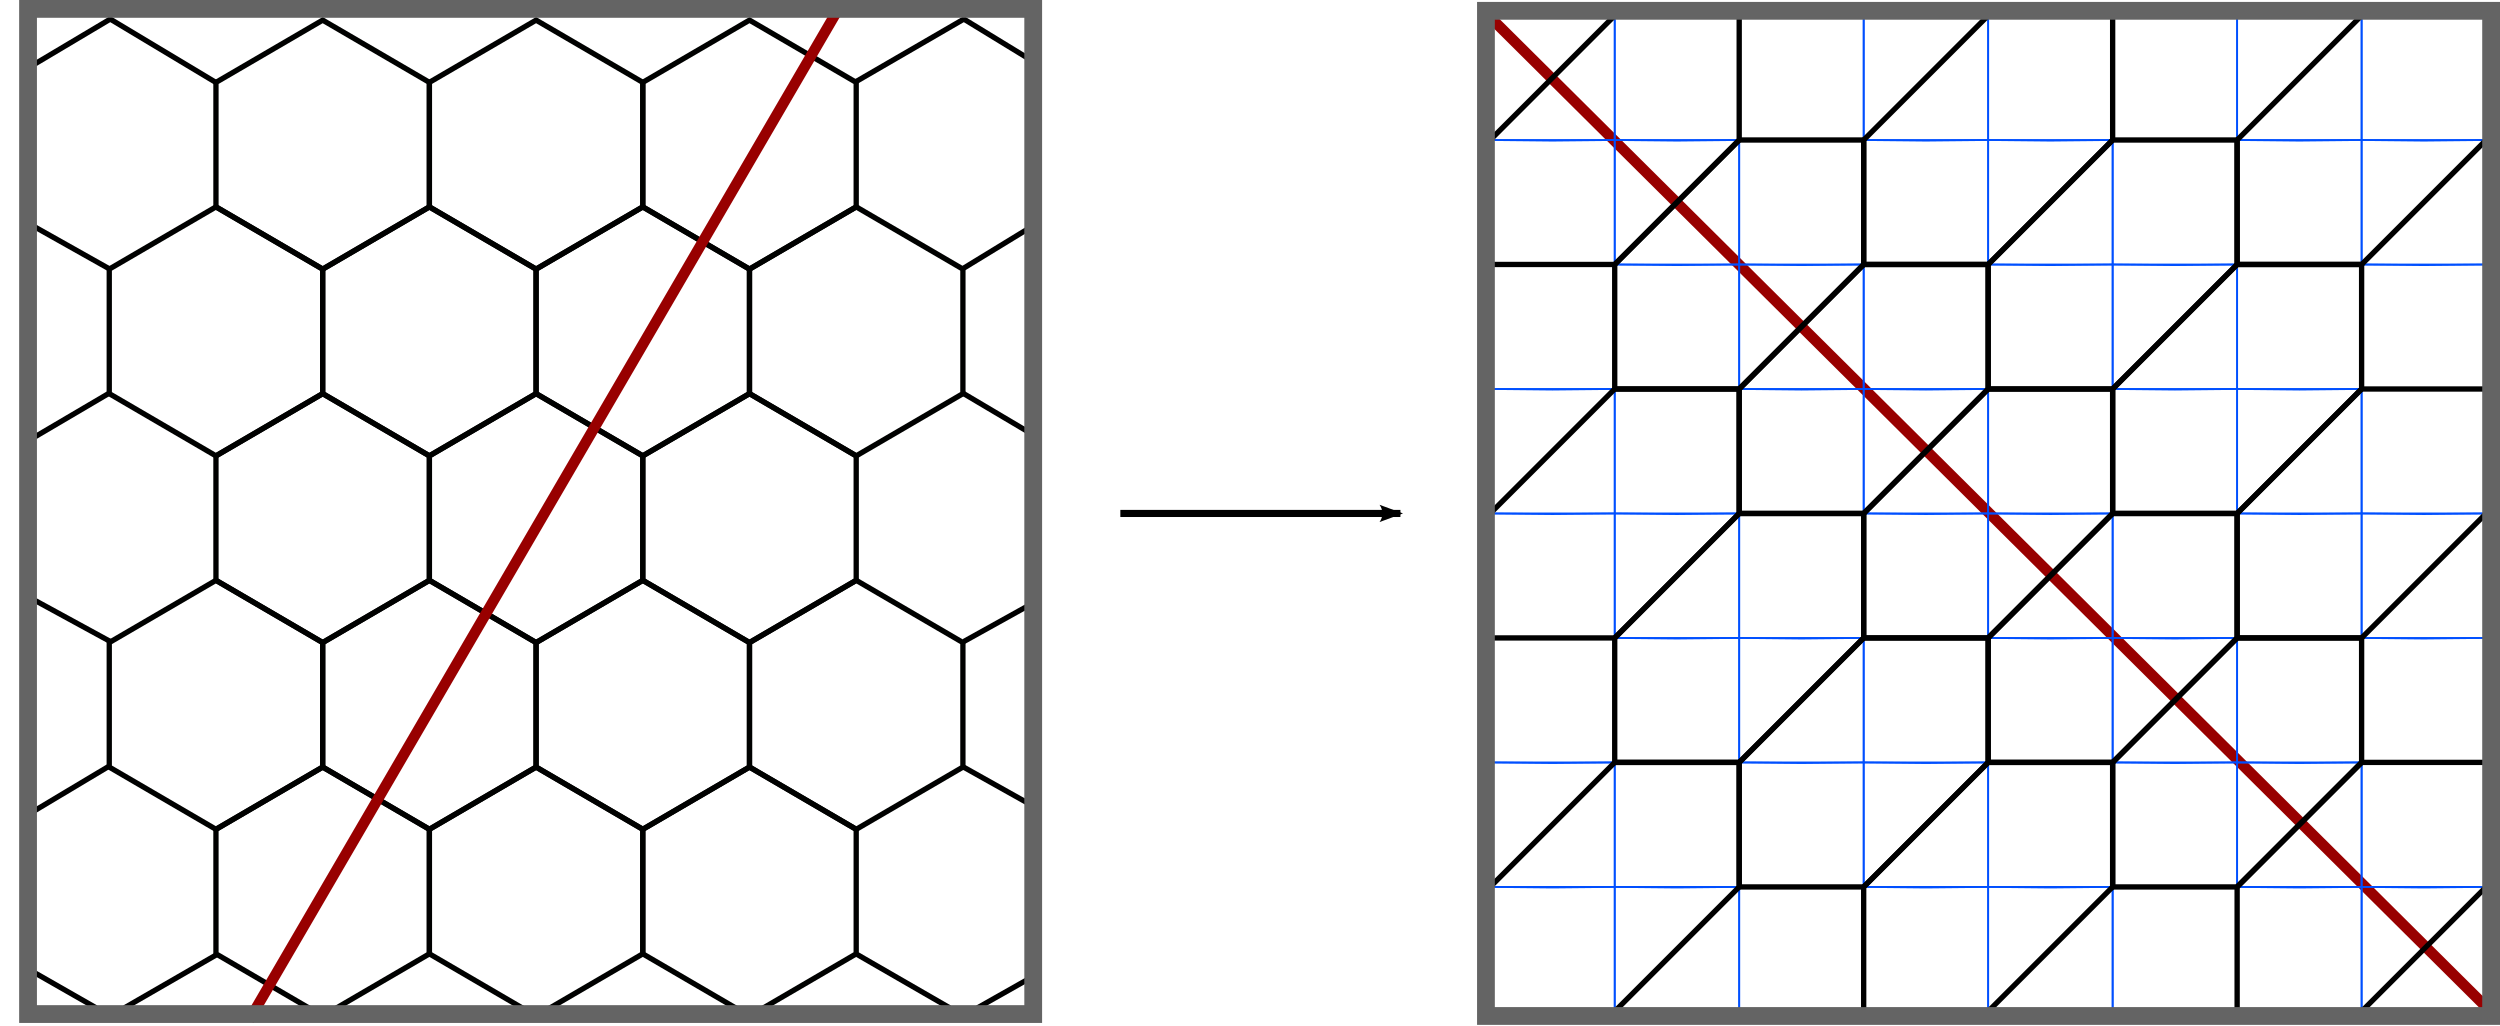 <?xml version="1.0" encoding="UTF-8" standalone="no"?>
<!-- Created with Inkscape (http://www.inkscape.org/) -->

<svg
   xmlns:dc="http://purl.org/dc/elements/1.1/"
   xmlns:cc="http://creativecommons.org/ns#"
   xmlns:rdf="http://www.w3.org/1999/02/22-rdf-syntax-ns#"
   xmlns:svg="http://www.w3.org/2000/svg"
   xmlns="http://www.w3.org/2000/svg"
   xmlns:sodipodi="http://sodipodi.sourceforge.net/DTD/sodipodi-0.dtd"
   xmlns:inkscape="http://www.inkscape.org/namespaces/inkscape"
   width="702.909"
   height="288.365"
   id="svg2"
   version="1.1"
   inkscape:version="0.47 r22583"
   sodipodi:docname="affine_trans_X.svg"
   inkscape:export-filename="/afs/inf.ed.ac.uk/user/s08/s0840449/Desktop/affine_trans_X.png"
   inkscape:export-xdpi="90"
   inkscape:export-ydpi="90">
  <defs
     id="defs4">
    <marker
       inkscape:stockid="Arrow2Lend"
       orient="auto"
       refY="0"
       refX="0"
       id="Arrow2Lend"
       style="overflow:visible">
      <path
         id="path6725"
         style="font-size:12px;fill-rule:evenodd;stroke-width:0.625;stroke-linejoin:round"
         d="M 8.719,4.034 -2.207,0.016 8.719,-4.002 c -1.745,2.372 -1.735,5.617 -6e-7,8.035 z"
         transform="matrix(-1.1,0,0,-1.1,-1.1,0)" />
    </marker>
    <inkscape:perspective
       sodipodi:type="inkscape:persp3d"
       inkscape:vp_x="0 : 526.18109 : 1"
       inkscape:vp_y="0 : 1000 : 0"
       inkscape:vp_z="744.09448 : 526.18109 : 1"
       inkscape:persp3d-origin="372.04724 : 350.78739 : 1"
       id="perspective10" />
    <inkscape:perspective
       id="perspective3600"
       inkscape:persp3d-origin="0.5 : 0.33333333 : 1"
       inkscape:vp_z="1 : 0.5 : 1"
       inkscape:vp_y="0 : 1000 : 0"
       inkscape:vp_x="0 : 0.5 : 1"
       sodipodi:type="inkscape:persp3d" />
    <inkscape:perspective
       id="perspective3624"
       inkscape:persp3d-origin="0.5 : 0.33333333 : 1"
       inkscape:vp_z="1 : 0.5 : 1"
       inkscape:vp_y="0 : 1000 : 0"
       inkscape:vp_x="0 : 0.5 : 1"
       sodipodi:type="inkscape:persp3d" />
    <inkscape:perspective
       id="perspective3646"
       inkscape:persp3d-origin="0.5 : 0.33333333 : 1"
       inkscape:vp_z="1 : 0.5 : 1"
       inkscape:vp_y="0 : 1000 : 0"
       inkscape:vp_x="0 : 0.5 : 1"
       sodipodi:type="inkscape:persp3d" />
    <inkscape:perspective
       id="perspective3671"
       inkscape:persp3d-origin="0.5 : 0.33333333 : 1"
       inkscape:vp_z="1 : 0.5 : 1"
       inkscape:vp_y="0 : 1000 : 0"
       inkscape:vp_x="0 : 0.5 : 1"
       sodipodi:type="inkscape:persp3d" />
    <inkscape:perspective
       id="perspective3671-3"
       inkscape:persp3d-origin="0.5 : 0.33333333 : 1"
       inkscape:vp_z="1 : 0.5 : 1"
       inkscape:vp_y="0 : 1000 : 0"
       inkscape:vp_x="0 : 0.5 : 1"
       sodipodi:type="inkscape:persp3d" />
    <inkscape:perspective
       id="perspective3717"
       inkscape:persp3d-origin="0.5 : 0.33333333 : 1"
       inkscape:vp_z="1 : 0.5 : 1"
       inkscape:vp_y="0 : 1000 : 0"
       inkscape:vp_x="0 : 0.5 : 1"
       sodipodi:type="inkscape:persp3d" />
    <inkscape:perspective
       id="perspective3760"
       inkscape:persp3d-origin="0.5 : 0.33333333 : 1"
       inkscape:vp_z="1 : 0.5 : 1"
       inkscape:vp_y="0 : 1000 : 0"
       inkscape:vp_x="0 : 0.5 : 1"
       sodipodi:type="inkscape:persp3d" />
    <inkscape:perspective
       id="perspective3782"
       inkscape:persp3d-origin="0.5 : 0.33333333 : 1"
       inkscape:vp_z="1 : 0.5 : 1"
       inkscape:vp_y="0 : 1000 : 0"
       inkscape:vp_x="0 : 0.5 : 1"
       sodipodi:type="inkscape:persp3d" />
    <inkscape:perspective
       id="perspective3782-6"
       inkscape:persp3d-origin="0.5 : 0.33333333 : 1"
       inkscape:vp_z="1 : 0.5 : 1"
       inkscape:vp_y="0 : 1000 : 0"
       inkscape:vp_x="0 : 0.5 : 1"
       sodipodi:type="inkscape:persp3d" />
    <inkscape:perspective
       id="perspective3842"
       inkscape:persp3d-origin="0.5 : 0.33333333 : 1"
       inkscape:vp_z="1 : 0.5 : 1"
       inkscape:vp_y="0 : 1000 : 0"
       inkscape:vp_x="0 : 0.5 : 1"
       sodipodi:type="inkscape:persp3d" />
    <inkscape:perspective
       id="perspective3864"
       inkscape:persp3d-origin="0.5 : 0.33333333 : 1"
       inkscape:vp_z="1 : 0.5 : 1"
       inkscape:vp_y="0 : 1000 : 0"
       inkscape:vp_x="0 : 0.5 : 1"
       sodipodi:type="inkscape:persp3d" />
    <inkscape:perspective
       id="perspective3914"
       inkscape:persp3d-origin="0.5 : 0.33333333 : 1"
       inkscape:vp_z="1 : 0.5 : 1"
       inkscape:vp_y="0 : 1000 : 0"
       inkscape:vp_x="0 : 0.5 : 1"
       sodipodi:type="inkscape:persp3d" />
    <inkscape:perspective
       id="perspective3936"
       inkscape:persp3d-origin="0.5 : 0.33333333 : 1"
       inkscape:vp_z="1 : 0.5 : 1"
       inkscape:vp_y="0 : 1000 : 0"
       inkscape:vp_x="0 : 0.5 : 1"
       sodipodi:type="inkscape:persp3d" />
    <inkscape:perspective
       id="perspective3936-7"
       inkscape:persp3d-origin="0.5 : 0.33333333 : 1"
       inkscape:vp_z="1 : 0.5 : 1"
       inkscape:vp_y="0 : 1000 : 0"
       inkscape:vp_x="0 : 0.5 : 1"
       sodipodi:type="inkscape:persp3d" />
    <inkscape:perspective
       id="perspective3936-74"
       inkscape:persp3d-origin="0.5 : 0.33333333 : 1"
       inkscape:vp_z="1 : 0.5 : 1"
       inkscape:vp_y="0 : 1000 : 0"
       inkscape:vp_x="0 : 0.5 : 1"
       sodipodi:type="inkscape:persp3d" />
    <inkscape:perspective
       id="perspective3994"
       inkscape:persp3d-origin="0.5 : 0.33333333 : 1"
       inkscape:vp_z="1 : 0.5 : 1"
       inkscape:vp_y="0 : 1000 : 0"
       inkscape:vp_x="0 : 0.5 : 1"
       sodipodi:type="inkscape:persp3d" />
    <inkscape:perspective
       id="perspective4037"
       inkscape:persp3d-origin="0.5 : 0.33333333 : 1"
       inkscape:vp_z="1 : 0.5 : 1"
       inkscape:vp_y="0 : 1000 : 0"
       inkscape:vp_x="0 : 0.5 : 1"
       sodipodi:type="inkscape:persp3d" />
    <inkscape:perspective
       id="perspective4037-0"
       inkscape:persp3d-origin="0.5 : 0.33333333 : 1"
       inkscape:vp_z="1 : 0.5 : 1"
       inkscape:vp_y="0 : 1000 : 0"
       inkscape:vp_x="0 : 0.5 : 1"
       sodipodi:type="inkscape:persp3d" />
    <inkscape:perspective
       id="perspective4037-1"
       inkscape:persp3d-origin="0.5 : 0.33333333 : 1"
       inkscape:vp_z="1 : 0.5 : 1"
       inkscape:vp_y="0 : 1000 : 0"
       inkscape:vp_x="0 : 0.5 : 1"
       sodipodi:type="inkscape:persp3d" />
    <inkscape:perspective
       id="perspective4182"
       inkscape:persp3d-origin="0.5 : 0.33333333 : 1"
       inkscape:vp_z="1 : 0.5 : 1"
       inkscape:vp_y="0 : 1000 : 0"
       inkscape:vp_x="0 : 0.5 : 1"
       sodipodi:type="inkscape:persp3d" />
    <inkscape:perspective
       id="perspective4182-0"
       inkscape:persp3d-origin="0.5 : 0.33333333 : 1"
       inkscape:vp_z="1 : 0.5 : 1"
       inkscape:vp_y="0 : 1000 : 0"
       inkscape:vp_x="0 : 0.5 : 1"
       sodipodi:type="inkscape:persp3d" />
    <inkscape:perspective
       id="perspective4182-8"
       inkscape:persp3d-origin="0.5 : 0.33333333 : 1"
       inkscape:vp_z="1 : 0.5 : 1"
       inkscape:vp_y="0 : 1000 : 0"
       inkscape:vp_x="0 : 0.5 : 1"
       sodipodi:type="inkscape:persp3d" />
    <inkscape:perspective
       id="perspective4182-01"
       inkscape:persp3d-origin="0.5 : 0.33333333 : 1"
       inkscape:vp_z="1 : 0.5 : 1"
       inkscape:vp_y="0 : 1000 : 0"
       inkscape:vp_x="0 : 0.5 : 1"
       sodipodi:type="inkscape:persp3d" />
    <inkscape:perspective
       id="perspective4182-4"
       inkscape:persp3d-origin="0.5 : 0.33333333 : 1"
       inkscape:vp_z="1 : 0.5 : 1"
       inkscape:vp_y="0 : 1000 : 0"
       inkscape:vp_x="0 : 0.5 : 1"
       sodipodi:type="inkscape:persp3d" />
    <inkscape:perspective
       id="perspective4182-03"
       inkscape:persp3d-origin="0.5 : 0.33333333 : 1"
       inkscape:vp_z="1 : 0.5 : 1"
       inkscape:vp_y="0 : 1000 : 0"
       inkscape:vp_x="0 : 0.5 : 1"
       sodipodi:type="inkscape:persp3d" />
    <inkscape:perspective
       id="perspective4182-3"
       inkscape:persp3d-origin="0.5 : 0.33333333 : 1"
       inkscape:vp_z="1 : 0.5 : 1"
       inkscape:vp_y="0 : 1000 : 0"
       inkscape:vp_x="0 : 0.5 : 1"
       sodipodi:type="inkscape:persp3d" />
    <inkscape:perspective
       id="perspective4182-2"
       inkscape:persp3d-origin="0.5 : 0.33333333 : 1"
       inkscape:vp_z="1 : 0.5 : 1"
       inkscape:vp_y="0 : 1000 : 0"
       inkscape:vp_x="0 : 0.5 : 1"
       sodipodi:type="inkscape:persp3d" />
    <inkscape:perspective
       id="perspective5473"
       inkscape:persp3d-origin="0.5 : 0.33333333 : 1"
       inkscape:vp_z="1 : 0.5 : 1"
       inkscape:vp_y="0 : 1000 : 0"
       inkscape:vp_x="0 : 0.5 : 1"
       sodipodi:type="inkscape:persp3d" />
    <inkscape:perspective
       id="perspective5642"
       inkscape:persp3d-origin="0.5 : 0.33333333 : 1"
       inkscape:vp_z="1 : 0.5 : 1"
       inkscape:vp_y="0 : 1000 : 0"
       inkscape:vp_x="0 : 0.5 : 1"
       sodipodi:type="inkscape:persp3d" />
    <inkscape:perspective
       id="perspective5642-9"
       inkscape:persp3d-origin="0.5 : 0.33333333 : 1"
       inkscape:vp_z="1 : 0.5 : 1"
       inkscape:vp_y="0 : 1000 : 0"
       inkscape:vp_x="0 : 0.5 : 1"
       sodipodi:type="inkscape:persp3d" />
    <inkscape:perspective
       id="perspective5642-98"
       inkscape:persp3d-origin="0.5 : 0.33333333 : 1"
       inkscape:vp_z="1 : 0.5 : 1"
       inkscape:vp_y="0 : 1000 : 0"
       inkscape:vp_x="0 : 0.5 : 1"
       sodipodi:type="inkscape:persp3d" />
    <inkscape:perspective
       id="perspective5682"
       inkscape:persp3d-origin="0.5 : 0.33333333 : 1"
       inkscape:vp_z="1 : 0.5 : 1"
       inkscape:vp_y="0 : 1000 : 0"
       inkscape:vp_x="0 : 0.5 : 1"
       sodipodi:type="inkscape:persp3d" />
    <inkscape:perspective
       id="perspective5682-3"
       inkscape:persp3d-origin="0.5 : 0.33333333 : 1"
       inkscape:vp_z="1 : 0.5 : 1"
       inkscape:vp_y="0 : 1000 : 0"
       inkscape:vp_x="0 : 0.5 : 1"
       sodipodi:type="inkscape:persp3d" />
    <inkscape:perspective
       id="perspective5682-6"
       inkscape:persp3d-origin="0.5 : 0.33333333 : 1"
       inkscape:vp_z="1 : 0.5 : 1"
       inkscape:vp_y="0 : 1000 : 0"
       inkscape:vp_x="0 : 0.5 : 1"
       sodipodi:type="inkscape:persp3d" />
    <inkscape:perspective
       id="perspective5743"
       inkscape:persp3d-origin="0.5 : 0.33333333 : 1"
       inkscape:vp_z="1 : 0.5 : 1"
       inkscape:vp_y="0 : 1000 : 0"
       inkscape:vp_x="0 : 0.5 : 1"
       sodipodi:type="inkscape:persp3d" />
    <inkscape:perspective
       id="perspective5743-7"
       inkscape:persp3d-origin="0.5 : 0.33333333 : 1"
       inkscape:vp_z="1 : 0.5 : 1"
       inkscape:vp_y="0 : 1000 : 0"
       inkscape:vp_x="0 : 0.5 : 1"
       sodipodi:type="inkscape:persp3d" />
    <inkscape:perspective
       id="perspective5743-4"
       inkscape:persp3d-origin="0.5 : 0.33333333 : 1"
       inkscape:vp_z="1 : 0.5 : 1"
       inkscape:vp_y="0 : 1000 : 0"
       inkscape:vp_x="0 : 0.5 : 1"
       sodipodi:type="inkscape:persp3d" />
    <inkscape:perspective
       id="perspective5890"
       inkscape:persp3d-origin="0.5 : 0.33333333 : 1"
       inkscape:vp_z="1 : 0.5 : 1"
       inkscape:vp_y="0 : 1000 : 0"
       inkscape:vp_x="0 : 0.5 : 1"
       sodipodi:type="inkscape:persp3d" />
    <inkscape:perspective
       id="perspective5912"
       inkscape:persp3d-origin="0.5 : 0.33333333 : 1"
       inkscape:vp_z="1 : 0.5 : 1"
       inkscape:vp_y="0 : 1000 : 0"
       inkscape:vp_x="0 : 0.5 : 1"
       sodipodi:type="inkscape:persp3d" />
    <inkscape:perspective
       id="perspective5912-1"
       inkscape:persp3d-origin="0.5 : 0.33333333 : 1"
       inkscape:vp_z="1 : 0.5 : 1"
       inkscape:vp_y="0 : 1000 : 0"
       inkscape:vp_x="0 : 0.5 : 1"
       sodipodi:type="inkscape:persp3d" />
    <inkscape:perspective
       id="perspective5912-9"
       inkscape:persp3d-origin="0.5 : 0.33333333 : 1"
       inkscape:vp_z="1 : 0.5 : 1"
       inkscape:vp_y="0 : 1000 : 0"
       inkscape:vp_x="0 : 0.5 : 1"
       sodipodi:type="inkscape:persp3d" />
    <inkscape:perspective
       id="perspective5912-0"
       inkscape:persp3d-origin="0.5 : 0.33333333 : 1"
       inkscape:vp_z="1 : 0.5 : 1"
       inkscape:vp_y="0 : 1000 : 0"
       inkscape:vp_x="0 : 0.5 : 1"
       sodipodi:type="inkscape:persp3d" />
    <inkscape:perspective
       id="perspective5912-5"
       inkscape:persp3d-origin="0.5 : 0.33333333 : 1"
       inkscape:vp_z="1 : 0.5 : 1"
       inkscape:vp_y="0 : 1000 : 0"
       inkscape:vp_x="0 : 0.5 : 1"
       sodipodi:type="inkscape:persp3d" />
    <inkscape:perspective
       id="perspective5912-4"
       inkscape:persp3d-origin="0.5 : 0.33333333 : 1"
       inkscape:vp_z="1 : 0.5 : 1"
       inkscape:vp_y="0 : 1000 : 0"
       inkscape:vp_x="0 : 0.5 : 1"
       sodipodi:type="inkscape:persp3d" />
    <inkscape:perspective
       id="perspective5912-46"
       inkscape:persp3d-origin="0.5 : 0.33333333 : 1"
       inkscape:vp_z="1 : 0.5 : 1"
       inkscape:vp_y="0 : 1000 : 0"
       inkscape:vp_x="0 : 0.5 : 1"
       sodipodi:type="inkscape:persp3d" />
    <inkscape:perspective
       id="perspective5912-90"
       inkscape:persp3d-origin="0.5 : 0.33333333 : 1"
       inkscape:vp_z="1 : 0.5 : 1"
       inkscape:vp_y="0 : 1000 : 0"
       inkscape:vp_x="0 : 0.5 : 1"
       sodipodi:type="inkscape:persp3d" />
    <inkscape:perspective
       id="perspective5912-3"
       inkscape:persp3d-origin="0.5 : 0.33333333 : 1"
       inkscape:vp_z="1 : 0.5 : 1"
       inkscape:vp_y="0 : 1000 : 0"
       inkscape:vp_x="0 : 0.5 : 1"
       sodipodi:type="inkscape:persp3d" />
    <inkscape:perspective
       id="perspective5912-19"
       inkscape:persp3d-origin="0.5 : 0.33333333 : 1"
       inkscape:vp_z="1 : 0.5 : 1"
       inkscape:vp_y="0 : 1000 : 0"
       inkscape:vp_x="0 : 0.5 : 1"
       sodipodi:type="inkscape:persp3d" />
    <inkscape:perspective
       id="perspective5912-2"
       inkscape:persp3d-origin="0.5 : 0.33333333 : 1"
       inkscape:vp_z="1 : 0.5 : 1"
       inkscape:vp_y="0 : 1000 : 0"
       inkscape:vp_x="0 : 0.5 : 1"
       sodipodi:type="inkscape:persp3d" />
    <inkscape:perspective
       id="perspective5912-59"
       inkscape:persp3d-origin="0.5 : 0.33333333 : 1"
       inkscape:vp_z="1 : 0.5 : 1"
       inkscape:vp_y="0 : 1000 : 0"
       inkscape:vp_x="0 : 0.5 : 1"
       sodipodi:type="inkscape:persp3d" />
    <inkscape:perspective
       id="perspective5912-6"
       inkscape:persp3d-origin="0.5 : 0.33333333 : 1"
       inkscape:vp_z="1 : 0.5 : 1"
       inkscape:vp_y="0 : 1000 : 0"
       inkscape:vp_x="0 : 0.5 : 1"
       sodipodi:type="inkscape:persp3d" />
    <inkscape:perspective
       id="perspective5912-43"
       inkscape:persp3d-origin="0.5 : 0.33333333 : 1"
       inkscape:vp_z="1 : 0.5 : 1"
       inkscape:vp_y="0 : 1000 : 0"
       inkscape:vp_x="0 : 0.5 : 1"
       sodipodi:type="inkscape:persp3d" />
    <inkscape:perspective
       id="perspective5912-7"
       inkscape:persp3d-origin="0.5 : 0.33333333 : 1"
       inkscape:vp_z="1 : 0.5 : 1"
       inkscape:vp_y="0 : 1000 : 0"
       inkscape:vp_x="0 : 0.5 : 1"
       sodipodi:type="inkscape:persp3d" />
    <inkscape:perspective
       id="perspective5912-92"
       inkscape:persp3d-origin="0.5 : 0.33333333 : 1"
       inkscape:vp_z="1 : 0.5 : 1"
       inkscape:vp_y="0 : 1000 : 0"
       inkscape:vp_x="0 : 0.5 : 1"
       sodipodi:type="inkscape:persp3d" />
    <inkscape:perspective
       id="perspective5912-49"
       inkscape:persp3d-origin="0.5 : 0.33333333 : 1"
       inkscape:vp_z="1 : 0.5 : 1"
       inkscape:vp_y="0 : 1000 : 0"
       inkscape:vp_x="0 : 0.5 : 1"
       sodipodi:type="inkscape:persp3d" />
    <inkscape:perspective
       id="perspective6087"
       inkscape:persp3d-origin="0.5 : 0.33333333 : 1"
       inkscape:vp_z="1 : 0.5 : 1"
       inkscape:vp_y="0 : 1000 : 0"
       inkscape:vp_x="0 : 0.5 : 1"
       sodipodi:type="inkscape:persp3d" />
    <inkscape:perspective
       id="perspective6115"
       inkscape:persp3d-origin="0.5 : 0.33333333 : 1"
       inkscape:vp_z="1 : 0.5 : 1"
       inkscape:vp_y="0 : 1000 : 0"
       inkscape:vp_x="0 : 0.5 : 1"
       sodipodi:type="inkscape:persp3d" />
    <inkscape:perspective
       id="perspective6168"
       inkscape:persp3d-origin="0.5 : 0.33333333 : 1"
       inkscape:vp_z="1 : 0.5 : 1"
       inkscape:vp_y="0 : 1000 : 0"
       inkscape:vp_x="0 : 0.5 : 1"
       sodipodi:type="inkscape:persp3d" />
    <inkscape:perspective
       id="perspective6205"
       inkscape:persp3d-origin="0.5 : 0.33333333 : 1"
       inkscape:vp_z="1 : 0.5 : 1"
       inkscape:vp_y="0 : 1000 : 0"
       inkscape:vp_x="0 : 0.5 : 1"
       sodipodi:type="inkscape:persp3d" />
    <inkscape:perspective
       id="perspective6227"
       inkscape:persp3d-origin="0.5 : 0.33333333 : 1"
       inkscape:vp_z="1 : 0.5 : 1"
       inkscape:vp_y="0 : 1000 : 0"
       inkscape:vp_x="0 : 0.5 : 1"
       sodipodi:type="inkscape:persp3d" />
    <inkscape:perspective
       id="perspective6249"
       inkscape:persp3d-origin="0.5 : 0.33333333 : 1"
       inkscape:vp_z="1 : 0.5 : 1"
       inkscape:vp_y="0 : 1000 : 0"
       inkscape:vp_x="0 : 0.5 : 1"
       sodipodi:type="inkscape:persp3d" />
    <inkscape:perspective
       id="perspective6280"
       inkscape:persp3d-origin="0.5 : 0.33333333 : 1"
       inkscape:vp_z="1 : 0.5 : 1"
       inkscape:vp_y="0 : 1000 : 0"
       inkscape:vp_x="0 : 0.5 : 1"
       sodipodi:type="inkscape:persp3d" />
    <inkscape:perspective
       id="perspective3787"
       inkscape:persp3d-origin="0.5 : 0.33333333 : 1"
       inkscape:vp_z="1 : 0.5 : 1"
       inkscape:vp_y="0 : 1000 : 0"
       inkscape:vp_x="0 : 0.5 : 1"
       sodipodi:type="inkscape:persp3d" />
    <inkscape:perspective
       id="perspective3817"
       inkscape:persp3d-origin="0.5 : 0.33333333 : 1"
       inkscape:vp_z="1 : 0.5 : 1"
       inkscape:vp_y="0 : 1000 : 0"
       inkscape:vp_x="0 : 0.5 : 1"
       sodipodi:type="inkscape:persp3d" />
  </defs>
  <sodipodi:namedview
     id="base"
     pagecolor="#ffffff"
     bordercolor="#666666"
     borderopacity="1.0"
     inkscape:pageopacity="0.0"
     inkscape:pageshadow="2"
     inkscape:zoom="1.1196324"
     inkscape:cx="494.86978"
     inkscape:cy="80.250327"
     inkscape:document-units="px"
     inkscape:current-layer="layer3"
     showgrid="true"
     inkscape:snap-global="true"
     inkscape:window-width="1280"
     inkscape:window-height="945"
     inkscape:window-x="0"
     inkscape:window-y="27"
     inkscape:window-maximized="1"
     showguides="true"
     inkscape:guide-bbox="true">
    <inkscape:grid
       type="xygrid"
       id="grid2816"
       empspacing="5"
       visible="true"
       enabled="true"
       snapvisiblegridlinesonly="true"
       spacingx="1px"
       spacingy="1px" />
  </sodipodi:namedview>
  <g
     inkscape:label="Layer 1"
     inkscape:groupmode="layer"
     id="layer1"
     style="display:inline"
     transform="translate(160.75,-129.247)">
    <path
       sodipodi:type="star"
       style="fill:none;stroke:#000100;stroke-width:1.553;stroke-miterlimit:4;stroke-opacity:1;stroke-dasharray:none"
       id="path2818"
       sodipodi:sides="6"
       sodipodi:cx="-100"
       sodipodi:cy="202.36218"
       sodipodi:r1="36.055511"
       sodipodi:r2="31.224991"
       sodipodi:arg1="0.52359878"
       sodipodi:arg2="1.0471976"
       inkscape:flatsided="true"
       inkscape:rounded="0"
       inkscape:randomized="0"
       d="M -68.775,220.39 -100,238.418 l -31.225,-18.028 0,-36.056 31.225,-18.028 31.225,18.028 0,36.056 z"
       transform="matrix(0.961,0,0,0.971,-3.923,25.924)" />
    <path
       sodipodi:type="star"
       style="fill:none;stroke:#000100;stroke-width:1.553;stroke-miterlimit:4;stroke-opacity:1;stroke-dasharray:none"
       id="path2818-7"
       sodipodi:sides="6"
       sodipodi:cx="-100"
       sodipodi:cy="202.36218"
       sodipodi:r1="36.055511"
       sodipodi:r2="31.224991"
       sodipodi:arg1="0.52359878"
       sodipodi:arg2="1.0471976"
       inkscape:flatsided="true"
       inkscape:rounded="0"
       inkscape:randomized="0"
       d="M -68.775,220.39 -100,238.418 l -31.225,-18.028 0,-36.056 31.225,-18.028 31.225,18.028 0,36.056 z"
       transform="matrix(0.961,0,0,0.971,56.077,25.924)" />
    <path
       sodipodi:type="star"
       style="fill:none;stroke:#000100;stroke-width:1.553;stroke-miterlimit:4;stroke-opacity:1;stroke-dasharray:none"
       id="path2818-6"
       sodipodi:sides="6"
       sodipodi:cx="-100"
       sodipodi:cy="202.36218"
       sodipodi:r1="36.055511"
       sodipodi:r2="31.224991"
       sodipodi:arg1="0.52359878"
       sodipodi:arg2="1.0471976"
       inkscape:flatsided="true"
       inkscape:rounded="0"
       inkscape:randomized="0"
       d="M -68.775,220.39 -100,238.418 l -31.225,-18.028 0,-36.056 31.225,-18.028 31.225,18.028 0,36.056 z"
       transform="matrix(0.961,0,0,0.971,116.077,25.924)" />
    <path
       sodipodi:type="star"
       style="fill:none;stroke:#000100;stroke-width:1.553;stroke-miterlimit:4;stroke-opacity:1;stroke-dasharray:none"
       id="path2818-7-7"
       sodipodi:sides="6"
       sodipodi:cx="-100"
       sodipodi:cy="202.36218"
       sodipodi:r1="36.055511"
       sodipodi:r2="31.224991"
       sodipodi:arg1="0.52359878"
       sodipodi:arg2="1.0471976"
       inkscape:flatsided="true"
       inkscape:rounded="0"
       inkscape:randomized="0"
       d="M -68.775,220.39 -100,238.418 l -31.225,-18.028 0,-36.056 31.225,-18.028 31.225,18.028 0,36.056 z"
       transform="matrix(0.961,0,0,0.971,176.077,25.924)" />
    <path
       sodipodi:type="star"
       style="fill:none;stroke:#000100;stroke-width:1.553;stroke-miterlimit:4;stroke-opacity:1;stroke-dasharray:none"
       id="path2818-3"
       sodipodi:sides="6"
       sodipodi:cx="-100"
       sodipodi:cy="202.36218"
       sodipodi:r1="36.055511"
       sodipodi:r2="31.224991"
       sodipodi:arg1="0.52359878"
       sodipodi:arg2="1.0471976"
       inkscape:flatsided="true"
       inkscape:rounded="0"
       inkscape:randomized="0"
       d="M -68.775,220.39 -100,238.418 l -31.225,-18.028 0,-36.056 31.225,-18.028 31.225,18.028 0,36.056 z"
       transform="matrix(0.961,0,0,0.971,26.077,-26.576)" />
    <path
       sodipodi:type="star"
       style="fill:none;stroke:#000100;stroke-width:1.553;stroke-miterlimit:4;stroke-opacity:1;stroke-dasharray:none"
       id="path2818-7-6"
       sodipodi:sides="6"
       sodipodi:cx="-100"
       sodipodi:cy="202.36218"
       sodipodi:r1="36.055511"
       sodipodi:r2="31.224991"
       sodipodi:arg1="0.52359878"
       sodipodi:arg2="1.0471976"
       inkscape:flatsided="true"
       inkscape:rounded="0"
       inkscape:randomized="0"
       d="M -68.775,220.39 -100,238.418 l -31.225,-18.028 0,-36.056 31.225,-18.028 31.225,18.028 0,36.056 z"
       transform="matrix(0.961,0,0,0.971,86.077,-26.576)" />
    <path
       sodipodi:type="star"
       style="fill:none;stroke:#000100;stroke-width:1.553;stroke-miterlimit:4;stroke-opacity:1;stroke-dasharray:none"
       id="path2818-6-5"
       sodipodi:sides="6"
       sodipodi:cx="-100"
       sodipodi:cy="202.36218"
       sodipodi:r1="36.055511"
       sodipodi:r2="31.224991"
       sodipodi:arg1="0.52359878"
       sodipodi:arg2="1.0471976"
       inkscape:flatsided="true"
       inkscape:rounded="0"
       inkscape:randomized="0"
       d="M -68.775,220.39 -100,238.418 l -31.225,-18.028 0,-36.056 31.225,-18.028 31.225,18.028 0,36.056 z"
       transform="matrix(0.961,0,0,0.971,146.077,-26.576)" />
    <path
       sodipodi:type="star"
       style="fill:none;stroke:#000100;stroke-width:1.553;stroke-miterlimit:4;stroke-opacity:1;stroke-dasharray:none"
       id="path2818-9"
       sodipodi:sides="6"
       sodipodi:cx="-100"
       sodipodi:cy="202.36218"
       sodipodi:r1="36.055511"
       sodipodi:r2="31.224991"
       sodipodi:arg1="0.52359878"
       sodipodi:arg2="1.0471976"
       inkscape:flatsided="true"
       inkscape:rounded="0"
       inkscape:randomized="0"
       d="M -68.775,220.39 -100,238.418 l -31.225,-18.028 0,-36.056 31.225,-18.028 31.225,18.028 0,36.056 z"
       transform="matrix(0.961,0,0,0.971,26.077,78.424)" />
    <path
       sodipodi:type="star"
       style="fill:none;stroke:#000100;stroke-width:1.553;stroke-miterlimit:4;stroke-opacity:1;stroke-dasharray:none"
       id="path2818-7-4"
       sodipodi:sides="6"
       sodipodi:cx="-100"
       sodipodi:cy="202.36218"
       sodipodi:r1="36.055511"
       sodipodi:r2="31.224991"
       sodipodi:arg1="0.52359878"
       sodipodi:arg2="1.0471976"
       inkscape:flatsided="true"
       inkscape:rounded="0"
       inkscape:randomized="0"
       d="M -68.775,220.39 -100,238.418 l -31.225,-18.028 0,-36.056 31.225,-18.028 31.225,18.028 0,36.056 z"
       transform="matrix(0.961,0,0,0.971,86.077,78.424)" />
    <path
       sodipodi:type="star"
       style="fill:none;stroke:#000100;stroke-width:1.553;stroke-miterlimit:4;stroke-opacity:1;stroke-dasharray:none"
       id="path2818-6-8"
       sodipodi:sides="6"
       sodipodi:cx="-100"
       sodipodi:cy="202.36218"
       sodipodi:r1="36.055511"
       sodipodi:r2="31.224991"
       sodipodi:arg1="0.52359878"
       sodipodi:arg2="1.0471976"
       inkscape:flatsided="true"
       inkscape:rounded="0"
       inkscape:randomized="0"
       d="M -68.775,220.39 -100,238.418 l -31.225,-18.028 0,-36.056 31.225,-18.028 31.225,18.028 0,36.056 z"
       transform="matrix(0.961,0,0,0.971,146.077,78.424)" />
    <path
       sodipodi:type="star"
       style="fill:none;stroke:#000100;stroke-width:1.553;stroke-miterlimit:4;stroke-opacity:1;stroke-dasharray:none"
       id="path2818-2"
       sodipodi:sides="6"
       sodipodi:cx="-100"
       sodipodi:cy="202.36218"
       sodipodi:r1="36.055511"
       sodipodi:r2="31.224991"
       sodipodi:arg1="0.52359878"
       sodipodi:arg2="1.0471976"
       inkscape:flatsided="true"
       inkscape:rounded="0"
       inkscape:randomized="0"
       d="M -68.775,220.39 -100,238.418 l -31.225,-18.028 0,-36.056 31.225,-18.028 31.225,18.028 0,36.056 z"
       transform="matrix(0.961,0,0,0.971,-3.923,130.924)" />
    <path
       sodipodi:type="star"
       style="fill:none;stroke:#000100;stroke-width:1.553;stroke-miterlimit:4;stroke-opacity:1;stroke-dasharray:none"
       id="path2818-7-9"
       sodipodi:sides="6"
       sodipodi:cx="-100"
       sodipodi:cy="202.36218"
       sodipodi:r1="36.055511"
       sodipodi:r2="31.224991"
       sodipodi:arg1="0.52359878"
       sodipodi:arg2="1.0471976"
       inkscape:flatsided="true"
       inkscape:rounded="0"
       inkscape:randomized="0"
       d="M -68.775,220.39 -100,238.418 l -31.225,-18.028 0,-36.056 31.225,-18.028 31.225,18.028 0,36.056 z"
       transform="matrix(0.961,0,0,0.971,56.077,130.924)" />
    <path
       sodipodi:type="star"
       style="fill:none;stroke:#000100;stroke-width:1.553;stroke-miterlimit:4;stroke-opacity:1;stroke-dasharray:none"
       id="path2818-6-3"
       sodipodi:sides="6"
       sodipodi:cx="-100"
       sodipodi:cy="202.36218"
       sodipodi:r1="36.055511"
       sodipodi:r2="31.224991"
       sodipodi:arg1="0.52359878"
       sodipodi:arg2="1.0471976"
       inkscape:flatsided="true"
       inkscape:rounded="0"
       inkscape:randomized="0"
       d="M -68.775,220.39 -100,238.418 l -31.225,-18.028 0,-36.056 31.225,-18.028 31.225,18.028 0,36.056 z"
       transform="matrix(0.961,0,0,0.971,116.077,130.924)" />
    <path
       sodipodi:type="star"
       style="fill:none;stroke:#000100;stroke-width:1.553;stroke-miterlimit:4;stroke-opacity:1;stroke-dasharray:none"
       id="path2818-7-7-9"
       sodipodi:sides="6"
       sodipodi:cx="-100"
       sodipodi:cy="202.36218"
       sodipodi:r1="36.055511"
       sodipodi:r2="31.224991"
       sodipodi:arg1="0.52359878"
       sodipodi:arg2="1.0471976"
       inkscape:flatsided="true"
       inkscape:rounded="0"
       inkscape:randomized="0"
       d="M -68.775,220.39 -100,238.418 l -31.225,-18.028 0,-36.056 31.225,-18.028 31.225,18.028 0,36.056 z"
       transform="matrix(0.961,0,0,0.971,176.077,130.924)" />
    <path
       sodipodi:type="star"
       style="fill:none;stroke:#000100;stroke-width:1.553;stroke-miterlimit:4;stroke-opacity:1;stroke-dasharray:none"
       id="path2818-9-0"
       sodipodi:sides="6"
       sodipodi:cx="-100"
       sodipodi:cy="202.36218"
       sodipodi:r1="36.055511"
       sodipodi:r2="31.224991"
       sodipodi:arg1="0.52359878"
       sodipodi:arg2="1.0471976"
       inkscape:flatsided="true"
       inkscape:rounded="0"
       inkscape:randomized="0"
       d="M -68.775,220.39 -100,238.418 l -31.225,-18.028 0,-36.056 31.225,-18.028 31.225,18.028 0,36.056 z"
       transform="matrix(0.961,0,0,0.971,26.077,183.424)" />
    <path
       sodipodi:type="star"
       style="fill:none;stroke:#000100;stroke-width:1.553;stroke-miterlimit:4;stroke-opacity:1;stroke-dasharray:none"
       id="path2818-7-4-8"
       sodipodi:sides="6"
       sodipodi:cx="-100"
       sodipodi:cy="202.36218"
       sodipodi:r1="36.055511"
       sodipodi:r2="31.224991"
       sodipodi:arg1="0.52359878"
       sodipodi:arg2="1.0471976"
       inkscape:flatsided="true"
       inkscape:rounded="0"
       inkscape:randomized="0"
       d="M -68.775,220.39 -100,238.418 l -31.225,-18.028 0,-36.056 31.225,-18.028 31.225,18.028 0,36.056 z"
       transform="matrix(0.961,0,0,0.971,86.077,183.424)" />
    <path
       sodipodi:type="star"
       style="fill:none;stroke:#000100;stroke-width:1.553;stroke-miterlimit:4;stroke-opacity:1;stroke-dasharray:none"
       id="path2818-6-8-8"
       sodipodi:sides="6"
       sodipodi:cx="-100"
       sodipodi:cy="202.36218"
       sodipodi:r1="36.055511"
       sodipodi:r2="31.224991"
       sodipodi:arg1="0.52359878"
       sodipodi:arg2="1.0471976"
       inkscape:flatsided="true"
       inkscape:rounded="0"
       inkscape:randomized="0"
       d="M -68.775,220.39 -100,238.418 l -31.225,-18.028 0,-36.056 31.225,-18.028 31.225,18.028 0,36.056 z"
       transform="matrix(0.961,0,0,0.971,146.077,183.424)" />
    <path
       style="fill:none;stroke:#980000;stroke-width:3;stroke-linecap:butt;stroke-linejoin:miter;stroke-miterlimit:4;stroke-opacity:1;stroke-dasharray:none"
       d="m 75.5,130.862 -166.25,285.25"
       id="path3809"
       sodipodi:nodetypes="cc" />
    <path
       style="fill:none;stroke:#980000;stroke-width:3;stroke-linecap:butt;stroke-linejoin:miter;stroke-miterlimit:4;stroke-opacity:1;stroke-dasharray:none"
       d="m 538.5,412.612 -280,-278.25"
       id="path3880"
       sodipodi:nodetypes="cc" />
    <path
       style="fill:none;stroke:#004fff;stroke-width:0.5;stroke-linecap:butt;stroke-linejoin:miter;stroke-miterlimit:4;stroke-opacity:1;stroke-dasharray:none"
       d="m 398.25,238.612 -10e-6,17.5 0,17.5 17.5,0 17.5,0 0,-17.5 0,-17.5 -17.485,0.18 -17.515,-0.18 z"
       id="path5632"
       sodipodi:nodetypes="ccccccccc" />
    <path
       style="fill:none;stroke:#004fff;stroke-width:0.5;stroke-linecap:butt;stroke-linejoin:miter;stroke-miterlimit:4;stroke-opacity:1;stroke-dasharray:none"
       d="m 433.25,238.612 -10e-6,17.5 0,17.5 17.5,0 17.5,0 0,-17.5 0,-17.5 -17.485,0.18 -17.515,-0.18 z"
       id="path5632-9"
       sodipodi:nodetypes="ccccccccc" />
    <path
       style="fill:none;stroke:#004fff;stroke-width:0.5;stroke-linecap:butt;stroke-linejoin:miter;stroke-miterlimit:4;stroke-opacity:1;stroke-dasharray:none"
       d="m 398.25,203.612 -10e-6,17.5 0,17.5 17.5,0 17.5,0 0,-17.5 0,-17.5 -17.485,0.18 -17.515,-0.18 z"
       id="path5632-94"
       sodipodi:nodetypes="ccccccccc" />
    <path
       style="fill:none;stroke:#004fff;stroke-width:0.5;stroke-linecap:butt;stroke-linejoin:miter;stroke-miterlimit:4;stroke-opacity:1;stroke-dasharray:none"
       d="m 433.25,203.612 -10e-6,17.5 0,17.5 17.5,0 17.5,0 0,-17.5 0,-17.5 -17.485,0.18 -17.515,-0.18 z"
       id="path5632-1"
       sodipodi:nodetypes="ccccccccc" />
    <path
       style="fill:none;stroke:#004fff;stroke-width:0.5;stroke-linecap:butt;stroke-linejoin:miter;stroke-miterlimit:4;stroke-opacity:1;stroke-dasharray:none"
       d="m 468.25,238.612 -1e-5,17.5 0,17.5 17.5,0 17.5,0 0,-17.5 0,-17.5 -17.485,0.18 -17.515,-0.18 z"
       id="path5632-6"
       sodipodi:nodetypes="ccccccccc" />
    <path
       style="fill:none;stroke:#004fff;stroke-width:0.5;stroke-linecap:butt;stroke-linejoin:miter;stroke-miterlimit:4;stroke-opacity:1;stroke-dasharray:none"
       d="m 503.25,238.612 -1e-5,17.5 0,17.5 17.5,0 17.5,0 0,-17.5 0,-17.5 -17.485,0.18 -17.515,-0.18 z"
       id="path5632-9-3"
       sodipodi:nodetypes="ccccccccc" />
    <path
       style="fill:none;stroke:#004fff;stroke-width:0.5;stroke-linecap:butt;stroke-linejoin:miter;stroke-miterlimit:4;stroke-opacity:1;stroke-dasharray:none"
       d="m 468.25,203.612 -1e-5,17.5 0,17.5 17.5,0 17.5,0 0,-17.5 0,-17.5 -17.485,0.18 -17.515,-0.18 z"
       id="path5632-94-9"
       sodipodi:nodetypes="ccccccccc" />
    <path
       style="fill:none;stroke:#004fff;stroke-width:0.5;stroke-linecap:butt;stroke-linejoin:miter;stroke-miterlimit:4;stroke-opacity:1;stroke-dasharray:none"
       d="m 503.25,203.612 -10e-6,17.5 0,17.5 17.5,0 17.5,0 0,-17.5 0,-17.5 -17.485,0.18 -17.515,-0.18 z"
       id="path5632-1-3"
       sodipodi:nodetypes="ccccccccc" />
    <path
       style="fill:none;stroke:#004fff;stroke-width:0.5;stroke-linecap:butt;stroke-linejoin:miter;stroke-miterlimit:4;stroke-opacity:1;stroke-dasharray:none"
       d="m 398.25,168.612 -10e-6,17.5 0,17.5 17.5,0 17.5,0 0,-17.5 0,-17.5 -17.485,0.18 -17.515,-0.18 z"
       id="path5632-4"
       sodipodi:nodetypes="ccccccccc" />
    <path
       style="fill:none;stroke:#004fff;stroke-width:0.5;stroke-linecap:butt;stroke-linejoin:miter;stroke-miterlimit:4;stroke-opacity:1;stroke-dasharray:none"
       d="m 433.25,168.612 -10e-6,17.5 0,17.5 17.5,0 17.5,0 0,-17.5 0,-17.5 -17.485,0.18 -17.515,-0.18 z"
       id="path5632-9-6"
       sodipodi:nodetypes="ccccccccc" />
    <path
       style="fill:none;stroke:#004fff;stroke-width:0.5;stroke-linecap:butt;stroke-linejoin:miter;stroke-miterlimit:4;stroke-opacity:1;stroke-dasharray:none"
       d="m 398.25,133.612 -10e-6,17.5 0,17.5 17.5,0 17.5,0 0,-17.5 0,-17.5 -17.485,0.18 -17.515,-0.18 z"
       id="path5632-94-1"
       sodipodi:nodetypes="ccccccccc" />
    <path
       style="fill:none;stroke:#004fff;stroke-width:0.5;stroke-linecap:butt;stroke-linejoin:miter;stroke-miterlimit:4;stroke-opacity:1;stroke-dasharray:none"
       d="m 433.25,133.612 -10e-6,17.5 0,17.5 17.5,0 17.5,0 0,-17.5 0,-17.5 -17.485,0.18 -17.515,-0.18 z"
       id="path5632-1-5"
       sodipodi:nodetypes="ccccccccc" />
    <path
       style="fill:none;stroke:#004fff;stroke-width:0.5;stroke-linecap:butt;stroke-linejoin:miter;stroke-miterlimit:4;stroke-opacity:1;stroke-dasharray:none"
       d="m 468.25,168.612 -1e-5,17.5 0,17.5 17.5,0 17.5,0 0,-17.5 0,-17.5 -17.485,0.18 -17.515,-0.18 z"
       id="path5632-17"
       sodipodi:nodetypes="ccccccccc" />
    <path
       style="fill:none;stroke:#004fff;stroke-width:0.5;stroke-linecap:butt;stroke-linejoin:miter;stroke-miterlimit:4;stroke-opacity:1;stroke-dasharray:none"
       d="m 503.25,168.612 -1e-5,17.5 0,17.5 17.5,0 17.5,0 0,-17.5 0,-17.5 -17.485,0.18 -17.515,-0.18 z"
       id="path5632-9-2"
       sodipodi:nodetypes="ccccccccc" />
    <path
       style="fill:none;stroke:#004fff;stroke-width:0.5;stroke-linecap:butt;stroke-linejoin:miter;stroke-miterlimit:4;stroke-opacity:1;stroke-dasharray:none"
       d="m 468.25,133.612 -1e-5,17.5 0,17.5 17.5,0 17.5,0 0,-17.5 0,-17.5 -17.485,0.18 -17.515,-0.18 z"
       id="path5632-94-2"
       sodipodi:nodetypes="ccccccccc" />
    <path
       style="fill:none;stroke:#004fff;stroke-width:0.5;stroke-linecap:butt;stroke-linejoin:miter;stroke-miterlimit:4;stroke-opacity:1;stroke-dasharray:none"
       d="m 503.25,133.612 -10e-6,17.5 0,17.5 17.5,0 17.5,0 0,-17.5 0,-17.5 -17.485,0.18 -17.515,-0.18 z"
       id="path5632-1-9"
       sodipodi:nodetypes="ccccccccc" />
    <path
       style="fill:none;stroke:#004fff;stroke-width:0.5;stroke-linecap:butt;stroke-linejoin:miter;stroke-miterlimit:4;stroke-opacity:1;stroke-dasharray:none"
       d="m 398.25,378.612 -10e-6,17.5 0,17.5 17.5,0 17.5,0 0,-17.5 0,-17.5 -17.485,0.18 -17.515,-0.18 z"
       id="path5632-2"
       sodipodi:nodetypes="ccccccccc" />
    <path
       style="fill:none;stroke:#004fff;stroke-width:0.5;stroke-linecap:butt;stroke-linejoin:miter;stroke-miterlimit:4;stroke-opacity:1;stroke-dasharray:none"
       d="m 433.25,378.612 -10e-6,17.5 0,17.5 17.5,0 17.5,0 0,-17.5 0,-17.5 -17.485,0.18 -17.515,-0.18 z"
       id="path5632-9-8"
       sodipodi:nodetypes="ccccccccc" />
    <path
       style="fill:none;stroke:#004fff;stroke-width:0.5;stroke-linecap:butt;stroke-linejoin:miter;stroke-miterlimit:4;stroke-opacity:1;stroke-dasharray:none"
       d="m 398.25,343.612 -10e-6,17.5 0,17.5 17.5,0 17.5,0 0,-17.5 0,-17.5 -17.485,0.18 -17.515,-0.18 z"
       id="path5632-94-12"
       sodipodi:nodetypes="ccccccccc" />
    <path
       style="fill:none;stroke:#004fff;stroke-width:0.5;stroke-linecap:butt;stroke-linejoin:miter;stroke-miterlimit:4;stroke-opacity:1;stroke-dasharray:none"
       d="m 433.25,343.612 -10e-6,17.5 0,17.5 17.5,0 17.5,0 0,-17.5 0,-17.5 -17.485,0.18 -17.515,-0.18 z"
       id="path5632-1-4"
       sodipodi:nodetypes="ccccccccc" />
    <path
       style="fill:none;stroke:#004fff;stroke-width:0.5;stroke-linecap:butt;stroke-linejoin:miter;stroke-miterlimit:4;stroke-opacity:1;stroke-dasharray:none"
       d="m 468.25,378.612 -1e-5,17.5 0,17.5 17.5,0 17.5,0 0,-17.5 0,-17.5 -17.485,0.18 -17.515,-0.18 z"
       id="path5632-6-7"
       sodipodi:nodetypes="ccccccccc" />
    <path
       style="fill:none;stroke:#004fff;stroke-width:0.5;stroke-linecap:butt;stroke-linejoin:miter;stroke-miterlimit:4;stroke-opacity:1;stroke-dasharray:none"
       d="m 503.25,378.612 -1e-5,17.5 0,17.5 17.5,0 17.5,0 0,-17.5 0,-17.5 -17.485,0.18 -17.515,-0.18 z"
       id="path5632-9-3-8"
       sodipodi:nodetypes="ccccccccc" />
    <path
       style="fill:none;stroke:#004fff;stroke-width:0.5;stroke-linecap:butt;stroke-linejoin:miter;stroke-miterlimit:4;stroke-opacity:1;stroke-dasharray:none"
       d="m 468.25,343.612 -1e-5,17.5 0,17.5 17.5,0 17.5,0 0,-17.5 0,-17.5 -17.485,0.18 -17.515,-0.18 z"
       id="path5632-94-9-6"
       sodipodi:nodetypes="ccccccccc" />
    <path
       style="fill:none;stroke:#004fff;stroke-width:0.5;stroke-linecap:butt;stroke-linejoin:miter;stroke-miterlimit:4;stroke-opacity:1;stroke-dasharray:none"
       d="m 503.25,343.612 -10e-6,17.5 0,17.5 17.5,0 17.5,0 0,-17.5 0,-17.5 -17.485,0.18 -17.515,-0.18 z"
       id="path5632-1-3-3"
       sodipodi:nodetypes="ccccccccc" />
    <path
       style="fill:none;stroke:#004fff;stroke-width:0.5;stroke-linecap:butt;stroke-linejoin:miter;stroke-miterlimit:4;stroke-opacity:1;stroke-dasharray:none"
       d="m 398.25,308.612 -10e-6,17.5 0,17.5 17.5,0 17.5,0 0,-17.5 0,-17.5 -17.485,0.18 -17.515,-0.18 z"
       id="path5632-4-7"
       sodipodi:nodetypes="ccccccccc" />
    <path
       style="fill:none;stroke:#004fff;stroke-width:0.5;stroke-linecap:butt;stroke-linejoin:miter;stroke-miterlimit:4;stroke-opacity:1;stroke-dasharray:none"
       d="m 433.25,308.612 -10e-6,17.5 0,17.5 17.5,0 17.5,0 0,-17.5 0,-17.5 -17.485,0.18 -17.515,-0.18 z"
       id="path5632-9-6-7"
       sodipodi:nodetypes="ccccccccc" />
    <path
       style="fill:none;stroke:#004fff;stroke-width:0.5;stroke-linecap:butt;stroke-linejoin:miter;stroke-miterlimit:4;stroke-opacity:1;stroke-dasharray:none"
       d="m 398.25,273.612 -10e-6,17.5 0,17.5 17.5,0 17.5,0 0,-17.5 0,-17.5 -17.485,0.18 -17.515,-0.18 z"
       id="path5632-94-1-2"
       sodipodi:nodetypes="ccccccccc" />
    <path
       style="fill:none;stroke:#004fff;stroke-width:0.5;stroke-linecap:butt;stroke-linejoin:miter;stroke-miterlimit:4;stroke-opacity:1;stroke-dasharray:none"
       d="m 433.25,273.612 -10e-6,17.5 0,17.5 17.5,0 17.5,0 0,-17.5 0,-17.5 -17.485,0.18 -17.515,-0.18 z"
       id="path5632-1-5-3"
       sodipodi:nodetypes="ccccccccc" />
    <path
       style="fill:none;stroke:#004fff;stroke-width:0.5;stroke-linecap:butt;stroke-linejoin:miter;stroke-miterlimit:4;stroke-opacity:1;stroke-dasharray:none"
       d="m 468.25,308.612 -1e-5,17.5 0,17.5 17.5,0 17.5,0 0,-17.5 0,-17.5 -17.485,0.18 -17.515,-0.18 z"
       id="path5632-17-7"
       sodipodi:nodetypes="ccccccccc" />
    <path
       style="fill:none;stroke:#004fff;stroke-width:0.5;stroke-linecap:butt;stroke-linejoin:miter;stroke-miterlimit:4;stroke-opacity:1;stroke-dasharray:none"
       d="m 503.25,308.612 -1e-5,17.5 0,17.5 17.5,0 17.5,0 0,-17.5 0,-17.5 -17.485,0.18 -17.515,-0.18 z"
       id="path5632-9-2-2"
       sodipodi:nodetypes="ccccccccc" />
    <path
       style="fill:none;stroke:#004fff;stroke-width:0.5;stroke-linecap:butt;stroke-linejoin:miter;stroke-miterlimit:4;stroke-opacity:1;stroke-dasharray:none"
       d="m 468.25,273.612 -1e-5,17.5 0,17.5 17.5,0 17.5,0 0,-17.5 0,-17.5 -17.485,0.18 -17.515,-0.18 z"
       id="path5632-94-2-5"
       sodipodi:nodetypes="ccccccccc" />
    <path
       style="fill:none;stroke:#004fff;stroke-width:0.5;stroke-linecap:butt;stroke-linejoin:miter;stroke-miterlimit:4;stroke-opacity:1;stroke-dasharray:none"
       d="m 503.25,273.612 -10e-6,17.5 0,17.5 17.5,0 17.5,0 0,-17.5 0,-17.5 -17.485,0.18 -17.515,-0.18 z"
       id="path5632-1-9-3"
       sodipodi:nodetypes="ccccccccc" />
    <path
       style="fill:none;stroke:#004fff;stroke-width:0.5;stroke-linecap:butt;stroke-linejoin:miter;stroke-miterlimit:4;stroke-opacity:1;stroke-dasharray:none"
       d="m 258.25,378.612 -1e-5,17.5 0,17.5 17.5,0 17.5,0 0,-17.5 0,-17.5 -17.485,0.18 -17.515,-0.18 z"
       id="path5632-68"
       sodipodi:nodetypes="ccccccccc" />
    <path
       style="fill:none;stroke:#004fff;stroke-width:0.5;stroke-linecap:butt;stroke-linejoin:miter;stroke-miterlimit:4;stroke-opacity:1;stroke-dasharray:none"
       d="m 293.25,378.612 -1e-5,17.5 0,17.5 17.5,0 17.5,0 0,-17.5 0,-17.5 -17.485,0.18 -17.515,-0.18 z"
       id="path5632-9-1"
       sodipodi:nodetypes="ccccccccc" />
    <path
       style="fill:none;stroke:#004fff;stroke-width:0.5;stroke-linecap:butt;stroke-linejoin:miter;stroke-miterlimit:4;stroke-opacity:1;stroke-dasharray:none"
       d="m 258.25,343.612 -1e-5,17.5 0,17.5 17.5,0 17.5,0 0,-17.5 0,-17.5 -17.485,0.18 -17.515,-0.18 z"
       id="path5632-94-3"
       sodipodi:nodetypes="ccccccccc" />
    <path
       style="fill:none;stroke:#004fff;stroke-width:0.5;stroke-linecap:butt;stroke-linejoin:miter;stroke-miterlimit:4;stroke-opacity:1;stroke-dasharray:none"
       d="m 293.25,343.612 -10e-6,17.5 0,17.5 17.5,0 17.5,0 0,-17.5 0,-17.5 -17.485,0.18 -17.515,-0.18 z"
       id="path5632-1-6"
       sodipodi:nodetypes="ccccccccc" />
    <path
       style="fill:none;stroke:#004fff;stroke-width:0.5;stroke-linecap:butt;stroke-linejoin:miter;stroke-miterlimit:4;stroke-opacity:1;stroke-dasharray:none"
       d="m 328.25,378.612 -10e-6,17.5 0,17.5 17.5,0 17.5,0 0,-17.5 0,-17.5 -17.485,0.18 -17.515,-0.18 z"
       id="path5632-6-4"
       sodipodi:nodetypes="ccccccccc" />
    <path
       style="fill:none;stroke:#004fff;stroke-width:0.5;stroke-linecap:butt;stroke-linejoin:miter;stroke-miterlimit:4;stroke-opacity:1;stroke-dasharray:none"
       d="m 363.25,378.612 -10e-6,17.5 0,17.5 17.5,0 17.5,0 0,-17.5 0,-17.5 -17.485,0.18 -17.515,-0.18 z"
       id="path5632-9-3-0"
       sodipodi:nodetypes="ccccccccc" />
    <path
       style="fill:none;stroke:#004fff;stroke-width:0.5;stroke-linecap:butt;stroke-linejoin:miter;stroke-miterlimit:4;stroke-opacity:1;stroke-dasharray:none"
       d="m 328.25,343.612 -10e-6,17.5 0,17.5 17.5,0 17.5,0 0,-17.5 0,-17.5 -17.485,0.18 -17.515,-0.18 z"
       id="path5632-94-9-3"
       sodipodi:nodetypes="ccccccccc" />
    <path
       style="fill:none;stroke:#004fff;stroke-width:0.5;stroke-linecap:butt;stroke-linejoin:miter;stroke-miterlimit:4;stroke-opacity:1;stroke-dasharray:none"
       d="m 363.25,343.612 -1e-5,17.5 0,17.5 17.5,0 17.5,0 0,-17.5 0,-17.5 -17.485,0.18 -17.515,-0.18 z"
       id="path5632-1-3-5"
       sodipodi:nodetypes="ccccccccc" />
    <path
       style="fill:none;stroke:#004fff;stroke-width:0.5;stroke-linecap:butt;stroke-linejoin:miter;stroke-miterlimit:4;stroke-opacity:1;stroke-dasharray:none"
       d="m 258.25,308.612 -1e-5,17.5 0,17.5 17.5,0 17.5,0 0,-17.5 0,-17.5 -17.485,0.18 -17.515,-0.18 z"
       id="path5632-4-8"
       sodipodi:nodetypes="ccccccccc" />
    <path
       style="fill:none;stroke:#004fff;stroke-width:0.5;stroke-linecap:butt;stroke-linejoin:miter;stroke-miterlimit:4;stroke-opacity:1;stroke-dasharray:none"
       d="m 293.25,308.612 -1e-5,17.5 0,17.5 17.5,0 17.5,0 0,-17.5 0,-17.5 -17.485,0.18 -17.515,-0.18 z"
       id="path5632-9-6-5"
       sodipodi:nodetypes="ccccccccc" />
    <path
       style="fill:none;stroke:#004fff;stroke-width:0.5;stroke-linecap:butt;stroke-linejoin:miter;stroke-miterlimit:4;stroke-opacity:1;stroke-dasharray:none"
       d="m 258.25,273.612 -1e-5,17.5 0,17.5 17.5,0 17.5,0 0,-17.5 0,-17.5 -17.485,0.18 -17.515,-0.18 z"
       id="path5632-94-1-0"
       sodipodi:nodetypes="ccccccccc" />
    <path
       style="fill:none;stroke:#004fff;stroke-width:0.5;stroke-linecap:butt;stroke-linejoin:miter;stroke-miterlimit:4;stroke-opacity:1;stroke-dasharray:none"
       d="m 293.25,273.612 -10e-6,17.5 0,17.5 17.5,0 17.5,0 0,-17.5 0,-17.5 -17.485,0.18 -17.515,-0.18 z"
       id="path5632-1-5-9"
       sodipodi:nodetypes="ccccccccc" />
    <path
       style="fill:none;stroke:#004fff;stroke-width:0.5;stroke-linecap:butt;stroke-linejoin:miter;stroke-miterlimit:4;stroke-opacity:1;stroke-dasharray:none"
       d="m 328.25,308.612 -10e-6,17.5 0,17.5 17.5,0 17.5,0 0,-17.5 0,-17.5 -17.485,0.18 -17.515,-0.18 z"
       id="path5632-17-9"
       sodipodi:nodetypes="ccccccccc" />
    <path
       style="fill:none;stroke:#004fff;stroke-width:0.5;stroke-linecap:butt;stroke-linejoin:miter;stroke-miterlimit:4;stroke-opacity:1;stroke-dasharray:none"
       d="m 363.25,308.612 -10e-6,17.5 0,17.5 17.5,0 17.5,0 0,-17.5 0,-17.5 -17.485,0.18 -17.515,-0.18 z"
       id="path5632-9-2-8"
       sodipodi:nodetypes="ccccccccc" />
    <path
       style="fill:none;stroke:#004fff;stroke-width:0.5;stroke-linecap:butt;stroke-linejoin:miter;stroke-miterlimit:4;stroke-opacity:1;stroke-dasharray:none"
       d="m 328.25,273.612 -10e-6,17.5 0,17.5 17.5,0 17.5,0 0,-17.5 0,-17.5 -17.485,0.18 -17.515,-0.18 z"
       id="path5632-94-2-0"
       sodipodi:nodetypes="ccccccccc" />
    <path
       style="fill:none;stroke:#004fff;stroke-width:0.5;stroke-linecap:butt;stroke-linejoin:miter;stroke-miterlimit:4;stroke-opacity:1;stroke-dasharray:none"
       d="m 363.25,273.612 -1e-5,17.5 0,17.5 17.5,0 17.5,0 0,-17.5 0,-17.5 -17.485,0.18 -17.515,-0.18 z"
       id="path5632-1-9-2"
       sodipodi:nodetypes="ccccccccc" />
    <path
       style="fill:none;stroke:#004fff;stroke-width:0.5;stroke-linecap:butt;stroke-linejoin:miter;stroke-miterlimit:4;stroke-opacity:1;stroke-dasharray:none"
       d="m 258.25,238.612 -10e-6,17.5 0,17.5 17.5,0 17.5,0 0,-17.5 0,-17.5 -17.485,0.18 -17.515,-0.18 z"
       id="path5632-90"
       sodipodi:nodetypes="ccccccccc" />
    <path
       style="fill:none;stroke:#004fff;stroke-width:0.5;stroke-linecap:butt;stroke-linejoin:miter;stroke-miterlimit:4;stroke-opacity:1;stroke-dasharray:none"
       d="m 293.25,238.612 -10e-6,17.5 0,17.5 17.5,0 17.5,0 0,-17.5 0,-17.5 -17.485,0.18 -17.515,-0.18 z"
       id="path5632-9-12"
       sodipodi:nodetypes="ccccccccc" />
    <path
       style="fill:none;stroke:#004fff;stroke-width:0.5;stroke-linecap:butt;stroke-linejoin:miter;stroke-miterlimit:4;stroke-opacity:1;stroke-dasharray:none"
       d="m 258.25,203.612 -10e-6,17.5 0,17.5 17.5,0 17.5,0 0,-17.5 0,-17.5 -17.485,0.18 -17.515,-0.18 z"
       id="path5632-94-0"
       sodipodi:nodetypes="ccccccccc" />
    <path
       style="fill:none;stroke:#004fff;stroke-width:0.5;stroke-linecap:butt;stroke-linejoin:miter;stroke-miterlimit:4;stroke-opacity:1;stroke-dasharray:none"
       d="m 293.25,203.612 -10e-6,17.5 0,17.5 17.5,0 17.5,0 0,-17.5 0,-17.5 -17.485,0.18 -17.515,-0.18 z"
       id="path5632-1-0"
       sodipodi:nodetypes="ccccccccc" />
    <path
       style="fill:none;stroke:#004fff;stroke-width:0.5;stroke-linecap:butt;stroke-linejoin:miter;stroke-miterlimit:4;stroke-opacity:1;stroke-dasharray:none"
       d="m 328.25,238.612 -1e-5,17.5 0,17.5 17.5,0 17.5,0 0,-17.5 0,-17.5 -17.485,0.18 -17.515,-0.18 z"
       id="path5632-6-6"
       sodipodi:nodetypes="ccccccccc" />
    <path
       style="fill:none;stroke:#004fff;stroke-width:0.5;stroke-linecap:butt;stroke-linejoin:miter;stroke-miterlimit:4;stroke-opacity:1;stroke-dasharray:none"
       d="m 363.25,238.612 -1e-5,17.5 0,17.5 17.5,0 17.5,0 0,-17.5 0,-17.5 -17.485,0.18 -17.515,-0.18 z"
       id="path5632-9-3-3"
       sodipodi:nodetypes="ccccccccc" />
    <path
       style="fill:none;stroke:#004fff;stroke-width:0.5;stroke-linecap:butt;stroke-linejoin:miter;stroke-miterlimit:4;stroke-opacity:1;stroke-dasharray:none"
       d="m 328.25,203.612 -1e-5,17.5 0,17.5 17.5,0 17.5,0 0,-17.5 0,-17.5 -17.485,0.18 -17.515,-0.18 z"
       id="path5632-94-9-9"
       sodipodi:nodetypes="ccccccccc" />
    <path
       style="fill:none;stroke:#004fff;stroke-width:0.5;stroke-linecap:butt;stroke-linejoin:miter;stroke-miterlimit:4;stroke-opacity:1;stroke-dasharray:none"
       d="m 363.25,203.612 -10e-6,17.5 0,17.5 17.5,0 17.5,0 0,-17.5 0,-17.5 -17.485,0.18 -17.515,-0.18 z"
       id="path5632-1-3-0"
       sodipodi:nodetypes="ccccccccc" />
    <path
       style="fill:none;stroke:#004fff;stroke-width:0.5;stroke-linecap:butt;stroke-linejoin:miter;stroke-miterlimit:4;stroke-opacity:1;stroke-dasharray:none"
       d="m 258.25,168.612 -10e-6,17.5 0,17.5 17.5,0 17.5,0 0,-17.5 0,-17.5 -17.485,0.18 -17.515,-0.18 z"
       id="path5632-4-83"
       sodipodi:nodetypes="ccccccccc" />
    <path
       style="fill:none;stroke:#004fff;stroke-width:0.5;stroke-linecap:butt;stroke-linejoin:miter;stroke-miterlimit:4;stroke-opacity:1;stroke-dasharray:none"
       d="m 293.25,168.612 -10e-6,17.5 0,17.5 17.5,0 17.5,0 0,-17.5 0,-17.5 -17.485,0.18 -17.515,-0.18 z"
       id="path5632-9-6-8"
       sodipodi:nodetypes="ccccccccc" />
    <path
       style="fill:none;stroke:#004fff;stroke-width:0.5;stroke-linecap:butt;stroke-linejoin:miter;stroke-miterlimit:4;stroke-opacity:1;stroke-dasharray:none"
       d="m 258.25,133.612 -10e-6,17.5 0,17.5 17.5,0 17.5,0 0,-17.5 0,-17.5 -17.485,0.18 -17.515,-0.18 z"
       id="path5632-94-1-7"
       sodipodi:nodetypes="ccccccccc" />
    <path
       style="fill:none;stroke:#004fff;stroke-width:0.5;stroke-linecap:butt;stroke-linejoin:miter;stroke-miterlimit:4;stroke-opacity:1;stroke-dasharray:none"
       d="m 293.25,133.612 -10e-6,17.5 0,17.5 17.5,0 17.5,0 0,-17.5 0,-17.5 -17.485,0.18 -17.515,-0.18 z"
       id="path5632-1-5-31"
       sodipodi:nodetypes="ccccccccc" />
    <path
       style="fill:none;stroke:#004fff;stroke-width:0.5;stroke-linecap:butt;stroke-linejoin:miter;stroke-miterlimit:4;stroke-opacity:1;stroke-dasharray:none"
       d="m 328.25,168.612 -1e-5,17.5 0,17.5 17.5,0 17.5,0 0,-17.5 0,-17.5 -17.485,0.18 -17.515,-0.18 z"
       id="path5632-17-0"
       sodipodi:nodetypes="ccccccccc" />
    <path
       style="fill:none;stroke:#004fff;stroke-width:0.5;stroke-linecap:butt;stroke-linejoin:miter;stroke-miterlimit:4;stroke-opacity:1;stroke-dasharray:none"
       d="m 363.25,168.612 -1e-5,17.5 0,17.5 17.5,0 17.5,0 0,-17.5 0,-17.5 -17.485,0.18 -17.515,-0.18 z"
       id="path5632-9-2-0"
       sodipodi:nodetypes="ccccccccc" />
    <path
       style="fill:none;stroke:#004fff;stroke-width:0.5;stroke-linecap:butt;stroke-linejoin:miter;stroke-miterlimit:4;stroke-opacity:1;stroke-dasharray:none"
       d="m 328.25,133.612 -1e-5,17.5 0,17.5 17.5,0 17.5,0 0,-17.5 0,-17.5 -17.485,0.18 -17.515,-0.18 z"
       id="path5632-94-2-50"
       sodipodi:nodetypes="ccccccccc" />
    <path
       style="fill:none;stroke:#004fff;stroke-width:0.5;stroke-linecap:butt;stroke-linejoin:miter;stroke-miterlimit:4;stroke-opacity:1;stroke-dasharray:none"
       d="m 363.25,133.612 -10e-6,17.5 0,17.5 17.5,0 17.5,0 0,-17.5 0,-17.5 -17.485,0.18 -17.515,-0.18 z"
       id="path5632-1-9-31"
       sodipodi:nodetypes="ccccccccc" />
    <path
       style="fill:none;stroke:#000000;stroke-width:2;stroke-linecap:butt;stroke-linejoin:miter;stroke-miterlimit:4;stroke-opacity:1;stroke-dasharray:none;marker-start:none;marker-mid:none;marker-end:url(#Arrow2Lend)"
       d="m 154.25,273.612 78.75,0"
       id="path6335" />
    <path
       style="fill:none;stroke:#000000;stroke-width:1.5;stroke-linecap:butt;stroke-linejoin:miter;stroke-opacity:1;stroke-miterlimit:4;stroke-dasharray:none"
       d="M 240.669,22.948 271,5.365 289,16.365"
       id="path2991"
       transform="translate(-160.75,129.247)"
       sodipodi:nodetypes="ccc" />
    <path
       style="fill:none;stroke:#000000;stroke-width:1.5;stroke-linecap:butt;stroke-linejoin:miter;stroke-opacity:1;stroke-miterlimit:4;stroke-dasharray:none"
       d="m 271,75.365 18,-11"
       id="path2993"
       transform="translate(-160.75,129.247)"
       sodipodi:nodetypes="cc" />
    <path
       style="fill:none;stroke:#000000;stroke-width:1.5;stroke-linecap:butt;stroke-linejoin:miter;stroke-opacity:1;stroke-miterlimit:4;stroke-dasharray:none"
       d="M 270.714,110.53 289,121.365"
       id="path3773"
       transform="translate(-160.75,129.247)" />
    <path
       style="fill:none;stroke:#000000;stroke-width:1.5;stroke-linecap:butt;stroke-linejoin:miter;stroke-opacity:1;stroke-miterlimit:4;stroke-dasharray:none"
       d="m 271,180.365 18,-10"
       id="path3775"
       transform="translate(-160.75,129.247)" />
    <path
       style="fill:none;stroke:#000000;stroke-width:1.5;stroke-linecap:butt;stroke-linejoin:miter;stroke-opacity:1;stroke-miterlimit:4;stroke-dasharray:none"
       d="M 270.848,215.642 290,226.365"
       id="path3777"
       transform="translate(-160.75,129.247)" />
    <path
       style="fill:none;stroke:#000000;stroke-width:1.5;stroke-linecap:butt;stroke-linejoin:miter;stroke-opacity:1;stroke-miterlimit:4;stroke-dasharray:none"
       d="M 274.825,283.378 289,275.365"
       id="path3779"
       transform="translate(-160.75,129.247)" />
    <path
       style="fill:none;stroke:#000000;stroke-width:1.5;stroke-linecap:butt;stroke-linejoin:miter;stroke-opacity:1;stroke-miterlimit:4;stroke-dasharray:none"
       d="m 267,283.365 -26,-15"
       id="path3781"
       transform="translate(-160.75,129.247)"
       sodipodi:nodetypes="cc" />
    <path
       style="fill:none;stroke:#000000;stroke-width:1.5;stroke-linecap:butt;stroke-linejoin:miter;stroke-opacity:1;stroke-miterlimit:4;stroke-dasharray:none"
       d="M 8.987,18.466 31,5.365 61,23.365"
       id="path3783"
       transform="translate(-160.75,129.247)" />
    <path
       style="fill:none;stroke:#000000;stroke-width:1.5;stroke-linecap:butt;stroke-linejoin:miter;stroke-opacity:1;stroke-miterlimit:4;stroke-dasharray:none"
       d="M 30.702,75.572 9,63.365"
       id="path3785"
       transform="translate(-160.75,129.247)" />
    <path
       style="fill:none;stroke:#000000;stroke-width:1.5;stroke-linecap:butt;stroke-linejoin:miter;stroke-opacity:1;stroke-miterlimit:4;stroke-dasharray:none"
       d="M 8.82,123.411 31,110.365"
       id="path3787"
       transform="translate(-160.75,129.247)" />
    <path
       style="fill:none;stroke:#000000;stroke-width:1.5;stroke-linecap:butt;stroke-linejoin:miter;stroke-opacity:1;stroke-miterlimit:4;stroke-dasharray:none"
       d="m 31,180.365 -22,-12"
       id="path3789"
       transform="translate(-160.75,129.247)" />
    <path
       style="fill:none;stroke:#000000;stroke-width:1.5;stroke-linecap:butt;stroke-linejoin:miter;stroke-opacity:1;stroke-miterlimit:4;stroke-dasharray:none"
       d="M 30.87,215.294 9,228.365"
       id="path3791"
       transform="translate(-160.75,129.247)" />
    <path
       style="fill:none;stroke:#000000;stroke-width:1.5;stroke-linecap:butt;stroke-linejoin:miter;stroke-opacity:1;stroke-miterlimit:4;stroke-dasharray:none"
       d="M 7.815,272.4 27,283.365"
       id="path3793"
       transform="translate(-160.75,129.247)" />
    <path
       style="fill:none;stroke:#000000;stroke-width:1.5;stroke-linecap:butt;stroke-linejoin:miter;stroke-opacity:1;stroke-miterlimit:4;stroke-dasharray:none"
       d="m 61,268.365 -26,15"
       id="path3795"
       transform="translate(-160.75,129.247)" />
  </g>
  <g
     inkscape:groupmode="layer"
     id="layer3"
     inkscape:label="HexLayer"
     style="display:inline"
     transform="translate(160.75,-129.247)">
    <path
       style="fill:none;stroke:#000000;stroke-width:1.5;stroke-linecap:butt;stroke-linejoin:miter;stroke-miterlimit:4;stroke-opacity:1;stroke-dasharray:none"
       d="m 433.25,273.612 -10e-6,-35 -35,0 -35,35 0,35 35,0 35,-35 z"
       id="path5880"
       sodipodi:nodetypes="ccccccc" />
    <path
       style="fill:none;stroke:#000000;stroke-width:1.5;stroke-linecap:butt;stroke-linejoin:miter;stroke-miterlimit:4;stroke-opacity:1;stroke-dasharray:none"
       d="m 503.25,238.612 -10e-6,-35 -35,0 -35,35 0,35 35,0 35,-35 z"
       id="path5880-8"
       sodipodi:nodetypes="ccccccc" />
    <path
       style="fill:none;stroke:#000000;stroke-width:1.5;stroke-linecap:butt;stroke-linejoin:miter;stroke-miterlimit:4;stroke-opacity:1;stroke-dasharray:none"
       d="m 468.25,203.612 -10e-6,-35 -35,0 -35,35 0,35 35,0 35,-35 z"
       id="path5880-8-0"
       sodipodi:nodetypes="ccccccc" />
    <path
       style="fill:none;stroke:#000000;stroke-width:1.5;stroke-linecap:butt;stroke-linejoin:miter;stroke-miterlimit:4;stroke-opacity:1;stroke-dasharray:none"
       d="m 538.25,168.612 -10e-6,-35 -35,0 -35,35 0,35 35,0 35,-35 z"
       id="path5880-8-7"
       sodipodi:nodetypes="ccccccc" />
    <path
       style="fill:none;stroke:#000000;stroke-width:1.5;stroke-linecap:butt;stroke-linejoin:miter;stroke-miterlimit:4;stroke-opacity:1;stroke-dasharray:none"
       d="m 433.25,168.612 -10e-6,-35 -35,0 -35,35 0,35 35,0 35,-35 z"
       id="path5880-8-3"
       sodipodi:nodetypes="ccccccc" />
    <path
       style="fill:none;stroke:#000000;stroke-width:1.5;stroke-linecap:butt;stroke-linejoin:miter;stroke-miterlimit:4;stroke-opacity:1;stroke-dasharray:none"
       d="m 363.25,203.612 -10e-6,-35 -35,0 -35,35 0,35 35,0 35,-35 z"
       id="path5880-8-8"
       sodipodi:nodetypes="ccccccc" />
    <path
       style="fill:none;stroke:#000000;stroke-width:1.5;stroke-linecap:butt;stroke-linejoin:miter;stroke-miterlimit:4;stroke-opacity:1;stroke-dasharray:none"
       d="m 398.25,238.612 -10e-6,-35 -35,0 -35,35 0,35 35,0 35,-35 z"
       id="path5880-8-92"
       sodipodi:nodetypes="ccccccc" />
    <path
       style="fill:none;stroke:#000000;stroke-width:1.5;stroke-linecap:butt;stroke-linejoin:miter;stroke-miterlimit:4;stroke-opacity:1;stroke-dasharray:none"
       d="m 328.25,273.612 -10e-6,-35 -35,0 -35,35 0,35 35,0 35,-35 z"
       id="path5880-8-30"
       sodipodi:nodetypes="ccccccc" />
    <path
       style="fill:none;stroke:#000000;stroke-width:1.5;stroke-linecap:butt;stroke-linejoin:miter;stroke-miterlimit:4;stroke-opacity:1;stroke-dasharray:none"
       d="m 363.25,308.612 -10e-6,-35 -35,0 -35,35 0,35 35,0 35,-35 z"
       id="path5880-8-37"
       sodipodi:nodetypes="ccccccc" />
    <path
       style="fill:none;stroke:#000000;stroke-width:1.5;stroke-linecap:butt;stroke-linejoin:miter;stroke-miterlimit:4;stroke-opacity:1;stroke-dasharray:none"
       d="m 328.25,168.612 -10e-6,-35 -35,0 -35,35 0,35 35,0 35,-35 z"
       id="path5880-8-06"
       sodipodi:nodetypes="ccccccc" />
    <path
       style="fill:none;stroke:#000000;stroke-width:1.5;stroke-linecap:butt;stroke-linejoin:miter;stroke-miterlimit:4;stroke-opacity:1;stroke-dasharray:none"
       d="m 468.25,308.612 -10e-6,-35 -35,0 -35,35 0,35 35,0 35,-35 z"
       id="path5880-8-11"
       sodipodi:nodetypes="ccccccc" />
    <path
       style="fill:none;stroke:#000000;stroke-width:1.5;stroke-linecap:butt;stroke-linejoin:miter;stroke-miterlimit:4;stroke-opacity:1;stroke-dasharray:none"
       d="m 398.25,343.612 -10e-6,-35 -35,0 -35,35 0,35 35,0 35,-35 z"
       id="path5880-8-72"
       sodipodi:nodetypes="ccccccc" />
    <path
       style="fill:none;stroke:#000000;stroke-width:1.5;stroke-linecap:butt;stroke-linejoin:miter;stroke-miterlimit:4;stroke-opacity:1;stroke-dasharray:none"
       d="m 328.25,378.612 -10e-6,-35 -35,0 -35,35 0,35 35,0 35,-35 z"
       id="path5880-8-44"
       sodipodi:nodetypes="ccccccc" />
    <path
       style="fill:none;stroke:#000000;stroke-width:1.5;stroke-linecap:butt;stroke-linejoin:miter;stroke-miterlimit:4;stroke-opacity:1;stroke-dasharray:none"
       d="m 433.25,378.612 -10e-6,-35 -35,0 -35,35 0,35 35,0 35,-35 z"
       id="path5880-8-33-8"
       sodipodi:nodetypes="ccccccc" />
    <path
       style="fill:none;stroke:#000000;stroke-width:1.5;stroke-linecap:butt;stroke-linejoin:miter;stroke-miterlimit:4;stroke-opacity:1;stroke-dasharray:none"
       d="m 503.25,343.612 -10e-6,-35 -35,0 -35,35 0,35 35,0 35,-35 z"
       id="path5880-8-93-2"
       sodipodi:nodetypes="ccccccc" />
    <path
       style="fill:none;stroke:#000000;stroke-width:1.5;stroke-linecap:butt;stroke-linejoin:miter;stroke-miterlimit:4;stroke-opacity:1;stroke-dasharray:none"
       d="m 538.25,273.612 -10e-6,-35 -35,0 -35,35 0,35 35,0 35,-35 z"
       id="path5880-8-33-8-9"
       sodipodi:nodetypes="ccccccc" />
    <path
       style="fill:none;stroke:#000000;stroke-width:1.5;stroke-linecap:butt;stroke-linejoin:miter;stroke-miterlimit:4;stroke-opacity:1;stroke-dasharray:none"
       d="m 538.25,378.612 -10e-6,-35 -35,0 -35,35 0,35 35,0 35,-35 z"
       id="path5880-8-44-3-4"
       sodipodi:nodetypes="ccccccc" />
    <path
       sodipodi:type="star"
       style="fill:none;stroke:#646464;stroke-width:5;stroke-miterlimit:4;stroke-opacity:1;stroke-dasharray:none"
       id="path2999"
       sodipodi:sides="4"
       sodipodi:cx="607.10168"
       sodipodi:cy="175.73346"
       sodipodi:r1="199.83908"
       sodipodi:r2="141.30757"
       sodipodi:arg1="-2.3561945"
       sodipodi:arg2="-1.5707963"
       inkscape:flatsided="true"
       inkscape:rounded="0"
       inkscape:randomized="0"
       d="m 465.794,34.426 282.615,-3e-6 10e-6,282.615 -282.615,0 -1e-5,-282.615 z"
       transform="translate(-208.75,97.862)" />
    <path
       transform="translate(-618.659,97.321)"
       sodipodi:type="star"
       style="fill:none;stroke:#646464;stroke-width:5;stroke-miterlimit:4;stroke-opacity:1;stroke-dasharray:none;display:inline"
       id="path2999-6"
       sodipodi:sides="4"
       sodipodi:cx="607.10168"
       sodipodi:cy="175.73346"
       sodipodi:r1="199.83908"
       sodipodi:r2="141.30757"
       sodipodi:arg1="-2.3561945"
       sodipodi:arg2="-1.5707963"
       inkscape:flatsided="true"
       inkscape:rounded="0"
       inkscape:randomized="0"
       d="m 465.794,34.426 282.615,-3e-6 10e-6,282.615 -282.615,0 -1e-5,-282.615 z" />
  </g>
</svg>
